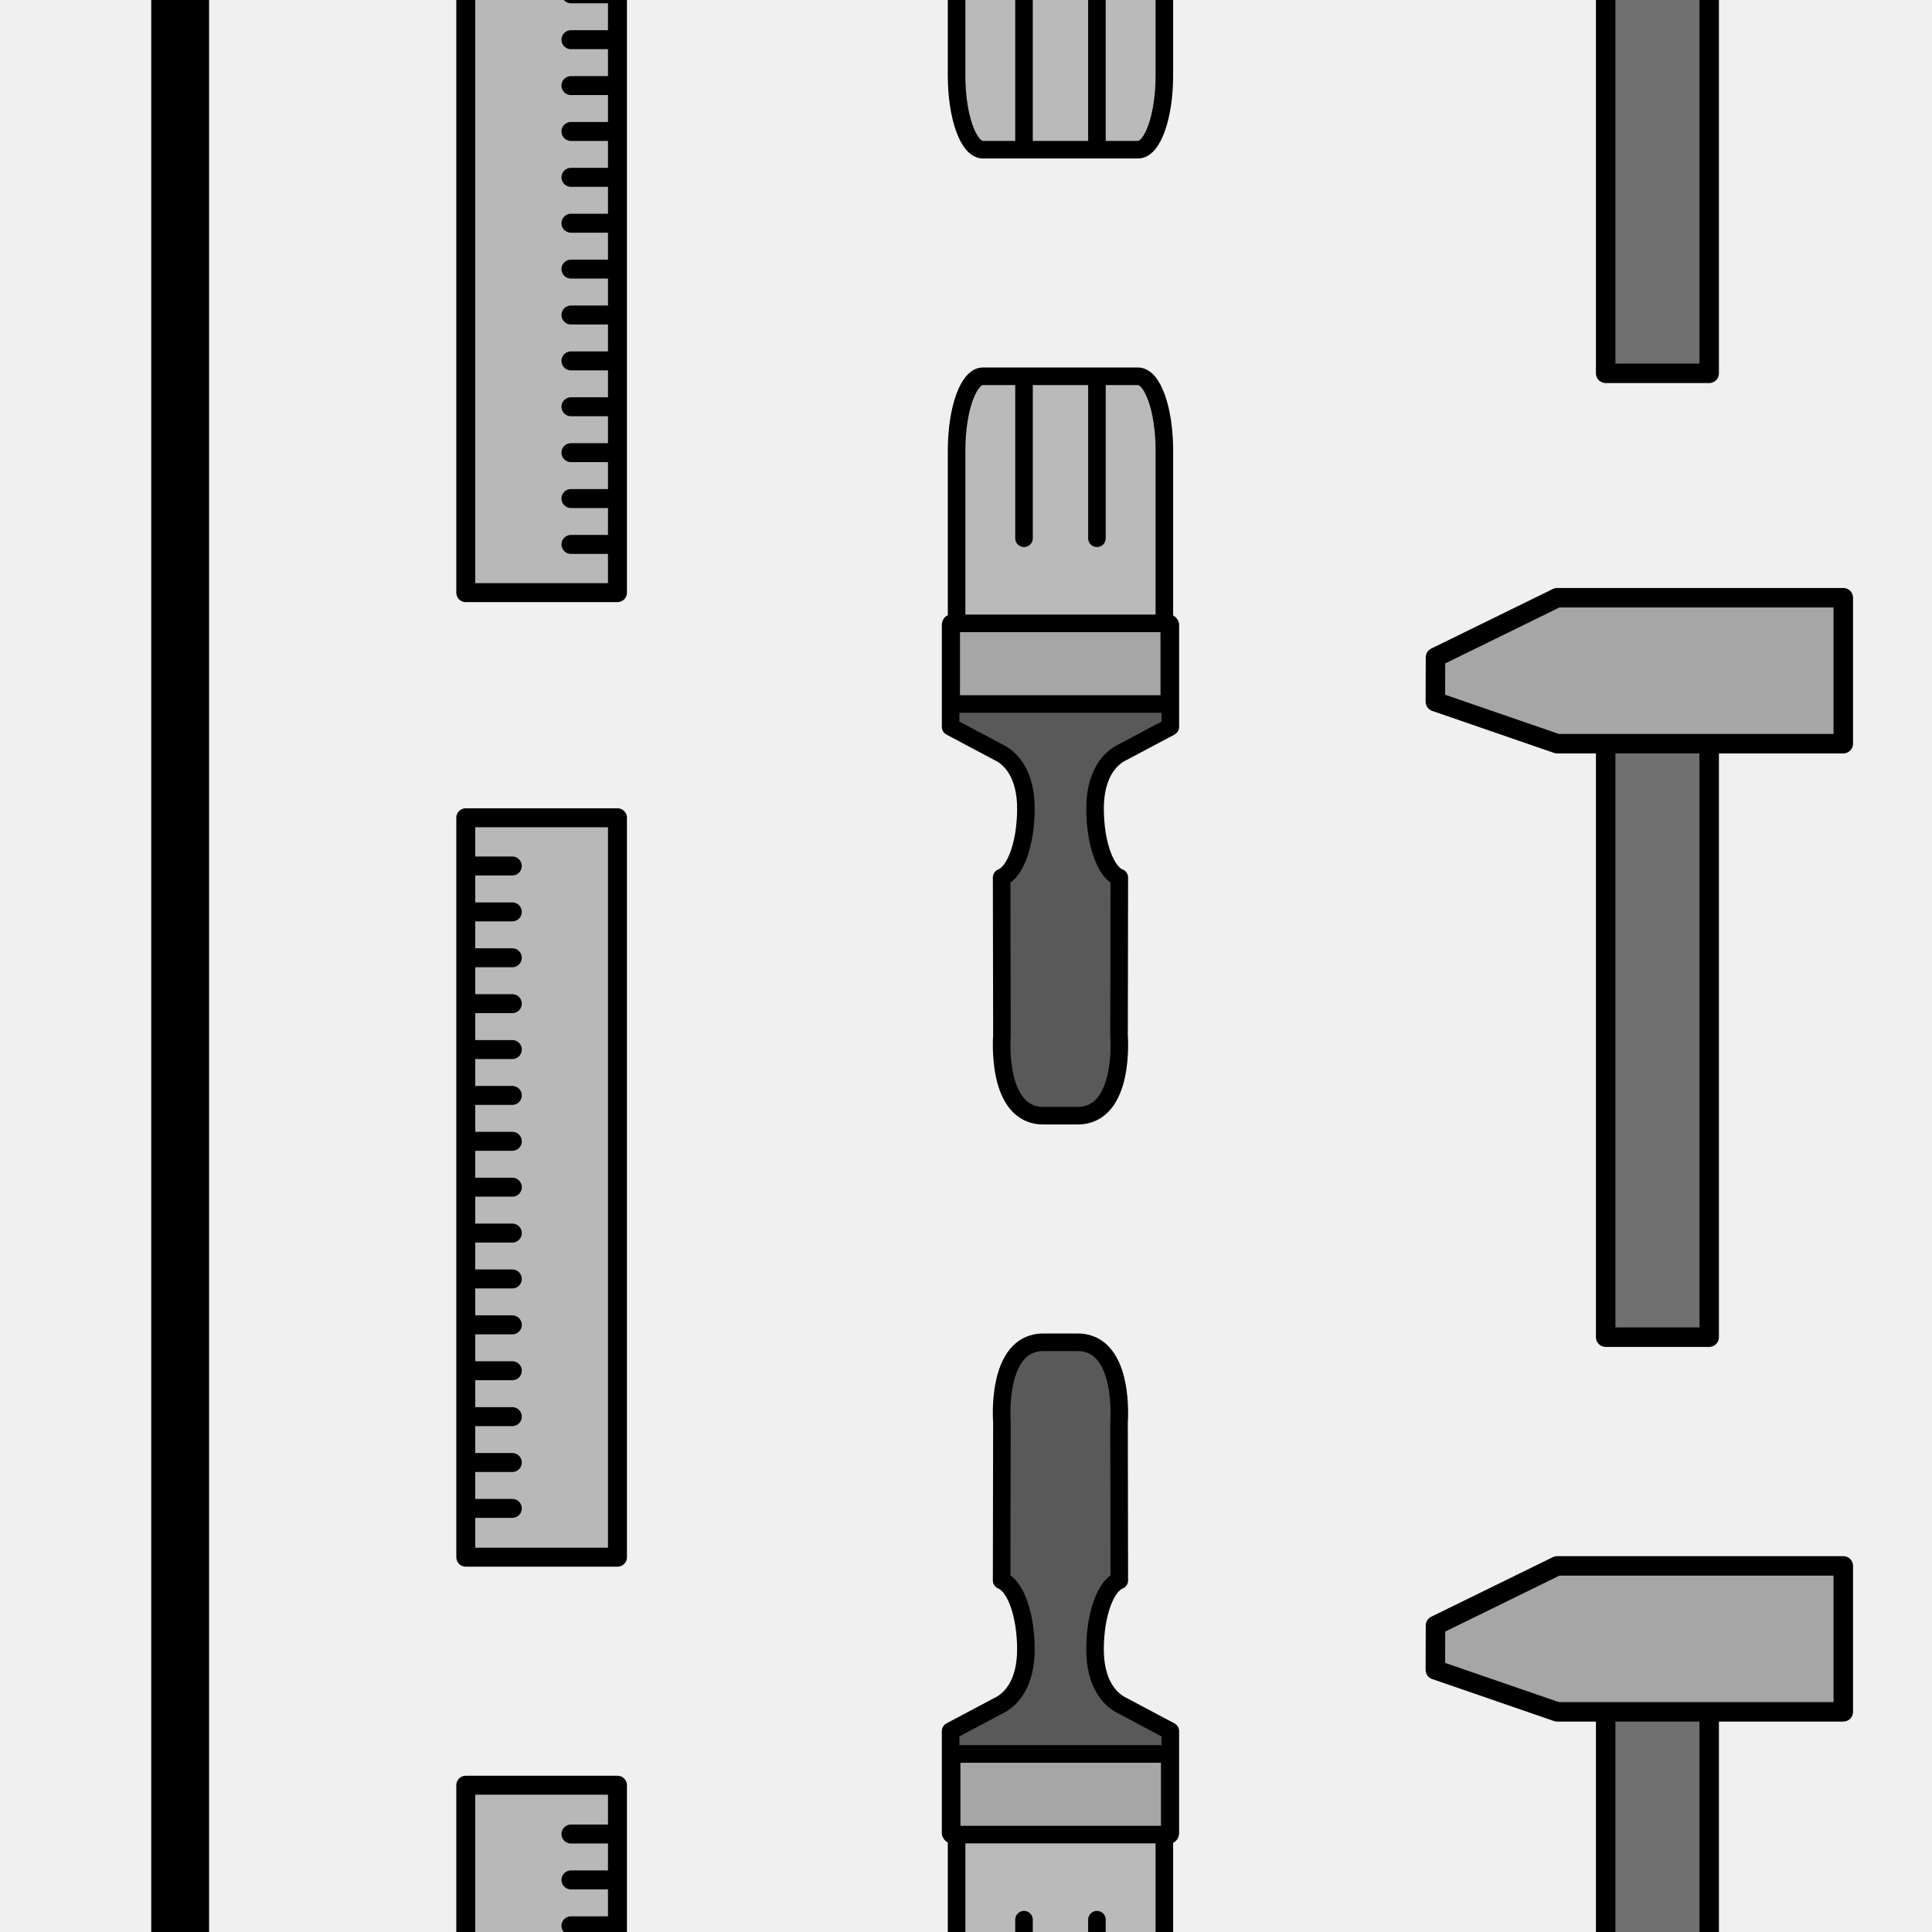 <?xml version="1.0" encoding="utf-8"?>
<!-- Generator: Adobe Illustrator 16.0.0, SVG Export Plug-In . SVG Version: 6.00 Build 0)  -->
<!DOCTYPE svg PUBLIC "-//W3C//DTD SVG 1.1//EN" "http://www.w3.org/Graphics/SVG/1.1/DTD/svg11.dtd">
<svg version="1.1" xmlns="http://www.w3.org/2000/svg" xmlns:xlink="http://www.w3.org/1999/xlink" x="0px" y="0px" width="220px"
	 height="220px" viewBox="0 0 220 220" enable-background="new 0 0 220 220" xml:space="preserve">
<rect x="0" y="0" width="220" height="220" fill="#333333" stroke="none"/>
<g id="bg" display="none">
</g>
<g id="Layer_3">
</g>
<g id="Layer_1">
	<g>
		<defs>
			<rect id="SVGID_29_" x="-5490.076" y="-600" width="220" height="220"/>
		</defs>
		<clipPath id="SVGID_2_">
			<use xlink:href="#SVGID_29_"  overflow="visible"/>
		</clipPath>
	</g>
	<g>
		<defs>
			<rect id="SVGID_31_" x="-4290.076" y="-600" width="220" height="220"/>
		</defs>
		<clipPath id="SVGID_4_">
			<use xlink:href="#SVGID_31_"  overflow="visible"/>
		</clipPath>
	</g>
	<g>
		<defs>
			<rect id="SVGID_33_" x="-3690.076" y="-600" width="220" height="220"/>
		</defs>
		<clipPath id="SVGID_6_">
			<use xlink:href="#SVGID_33_"  overflow="visible"/>
		</clipPath>
	</g>
	<g>
		<defs>
			<rect id="SVGID_35_" x="-3990.076" y="-600" width="220" height="220"/>
		</defs>
		<clipPath id="SVGID_8_">
			<use xlink:href="#SVGID_35_"  overflow="visible"/>
		</clipPath>
	</g>
	<g>
		<defs>
			<rect id="SVGID_37_" x="-5190.076" y="-600" width="220" height="220"/>
		</defs>
		<clipPath id="SVGID_10_">
			<use xlink:href="#SVGID_37_"  overflow="visible"/>
		</clipPath>
	</g>
	<g>
		<defs>
			<rect id="SVGID_39_" x="-4590.076" y="-600" width="220" height="220"/>
		</defs>
		<clipPath id="SVGID_12_">
			<use xlink:href="#SVGID_39_"  overflow="visible"/>
		</clipPath>
	</g>
	<g>
		<defs>
			<rect id="SVGID_411_" x="-2100" y="-600" width="220" height="220"/>
		</defs>
		<clipPath id="SVGID_14_">
			<use xlink:href="#SVGID_411_"  overflow="visible"/>
		</clipPath>
	</g>
	<g>
		<defs>
			<rect id="SVGID_413_" x="-900" y="-600" width="220" height="220"/>
		</defs>
		<clipPath id="SVGID_16_">
			<use xlink:href="#SVGID_413_"  overflow="visible"/>
		</clipPath>
	</g>
	<g>
		<defs>
			<rect id="SVGID_415_" x="-300" y="-600" width="220" height="220"/>
		</defs>
		<clipPath id="SVGID_18_">
			<use xlink:href="#SVGID_415_"  overflow="visible"/>
		</clipPath>
	</g>
	<g>
		<defs>
			<rect id="SVGID_417_" x="-600" y="-600" width="220" height="220"/>
		</defs>
		<clipPath id="SVGID_20_">
			<use xlink:href="#SVGID_417_"  overflow="visible"/>
		</clipPath>
	</g>
	<g>
		<defs>
			<rect id="SVGID_419_" x="-1800" y="-600" width="220" height="220"/>
		</defs>
		<clipPath id="SVGID_22_">
			<use xlink:href="#SVGID_419_"  overflow="visible"/>
		</clipPath>
	</g>
	<g>
		<defs>
			<rect id="SVGID_421_" x="-1200" y="-600" width="220" height="220"/>
		</defs>
		<clipPath id="SVGID_24_">
			<use xlink:href="#SVGID_421_"  overflow="visible"/>
		</clipPath>
	</g>
	<g>
		<defs>
			<rect id="SVGID_427_" width="220" height="220"/>
		</defs>
		<clipPath id="SVGID_26_">
			<use xlink:href="#SVGID_427_"  overflow="visible"/>
		</clipPath>
		<rect clip-path="url(#SVGID_26_)" fill="#F0F0F0" width="220" height="220"/>
		<g clip-path="url(#SVGID_26_)">
			
				<rect x="182.841" y="-32.927" fill="#707070" stroke="#000000" stroke-width="2.219" stroke-linecap="round" stroke-linejoin="round" stroke-miterlimit="10" width="11.786" height="75.438"/>
		</g>
		<g clip-path="url(#SVGID_26_)">
			
				<rect x="182.841" y="76.828" fill="#707070" stroke="#000000" stroke-width="2.219" stroke-linecap="round" stroke-linejoin="round" stroke-miterlimit="10" width="11.786" height="75.438"/>
			
				<polygon fill="#A6A6A6" stroke="#000000" stroke-width="2.219" stroke-linecap="round" stroke-linejoin="round" stroke-miterlimit="10" points="
				177.316,84.684 209.898,84.684 209.898,68.064 177.316,68.064 163.462,74.852 163.447,79.902 			"/>
		</g>
		<g clip-path="url(#SVGID_26_)">
			
				<rect x="53.04" y="93.12" fill="#B8B8B8" stroke="#000000" stroke-width="2.159" stroke-linecap="round" stroke-linejoin="round" stroke-miterlimit="10" width="17.272" height="84.201"/>
			<g>
				
					<line fill="none" stroke="#000000" stroke-width="2.159" stroke-linecap="round" stroke-linejoin="round" stroke-miterlimit="10" x1="54.229" y1="98.612" x2="58.337" y2="98.612"/>
				
					<line fill="none" stroke="#000000" stroke-width="2.159" stroke-linecap="round" stroke-linejoin="round" stroke-miterlimit="10" x1="54.229" y1="103.838" x2="58.337" y2="103.838"/>
				
					<line fill="none" stroke="#000000" stroke-width="2.159" stroke-linecap="round" stroke-linejoin="round" stroke-miterlimit="10" x1="54.229" y1="109.063" x2="58.337" y2="109.063"/>
				
					<line fill="none" stroke="#000000" stroke-width="2.159" stroke-linecap="round" stroke-linejoin="round" stroke-miterlimit="10" x1="54.229" y1="114.288" x2="58.337" y2="114.288"/>
				
					<line fill="none" stroke="#000000" stroke-width="2.159" stroke-linecap="round" stroke-linejoin="round" stroke-miterlimit="10" x1="54.229" y1="119.513" x2="58.337" y2="119.513"/>
				
					<line fill="none" stroke="#000000" stroke-width="2.159" stroke-linecap="round" stroke-linejoin="round" stroke-miterlimit="10" x1="54.229" y1="124.737" x2="58.337" y2="124.737"/>
				
					<line fill="none" stroke="#000000" stroke-width="2.159" stroke-linecap="round" stroke-linejoin="round" stroke-miterlimit="10" x1="54.229" y1="129.963" x2="58.337" y2="129.963"/>
				
					<line fill="none" stroke="#000000" stroke-width="2.159" stroke-linecap="round" stroke-linejoin="round" stroke-miterlimit="10" x1="54.229" y1="135.188" x2="58.337" y2="135.188"/>
				
					<line fill="none" stroke="#000000" stroke-width="2.159" stroke-linecap="round" stroke-linejoin="round" stroke-miterlimit="10" x1="54.229" y1="140.413" x2="58.337" y2="140.413"/>
				
					<line fill="none" stroke="#000000" stroke-width="2.159" stroke-linecap="round" stroke-linejoin="round" stroke-miterlimit="10" x1="54.229" y1="145.637" x2="58.337" y2="145.637"/>
				
					<line fill="none" stroke="#000000" stroke-width="2.159" stroke-linecap="round" stroke-linejoin="round" stroke-miterlimit="10" x1="54.229" y1="150.862" x2="58.337" y2="150.862"/>
				
					<line fill="none" stroke="#000000" stroke-width="2.159" stroke-linecap="round" stroke-linejoin="round" stroke-miterlimit="10" x1="54.229" y1="156.086" x2="58.337" y2="156.086"/>
				
					<line fill="none" stroke="#000000" stroke-width="2.159" stroke-linecap="round" stroke-linejoin="round" stroke-miterlimit="10" x1="54.229" y1="161.314" x2="58.337" y2="161.314"/>
				
					<line fill="none" stroke="#000000" stroke-width="2.159" stroke-linecap="round" stroke-linejoin="round" stroke-miterlimit="10" x1="54.229" y1="166.538" x2="58.337" y2="166.538"/>
				
					<line fill="none" stroke="#000000" stroke-width="2.159" stroke-linecap="round" stroke-linejoin="round" stroke-miterlimit="10" x1="54.229" y1="171.762" x2="58.337" y2="171.762"/>
			</g>
		</g>
		<g clip-path="url(#SVGID_26_)">
			
				<path fill="#BABABA" stroke="#000000" stroke-width="2" stroke-linecap="round" stroke-linejoin="round" stroke-miterlimit="10" d="
				M132.589,51.292c0-4.666-1.344-8.446-3-8.446h-17.66c-1.658,0-3,3.78-3,8.446V72.45h23.66V51.292z"/>
			
				<path fill="#595959" stroke="#000000" stroke-width="2" stroke-linecap="round" stroke-linejoin="round" stroke-miterlimit="10" d="
				M127.862,85.639c-1.516,0.709-3.166,2.566-3.166,6.44c0,3.958,1.196,7.241,2.762,7.849l-0.031,18.009
				c0,0,0.746,9.107-4.721,9.109h-1.316h-1.264h-1.316c-5.465-0.002-4.72-9.109-4.72-9.109l-0.032-18.009
				c1.566-0.608,2.763-3.892,2.763-7.849c0-3.874-1.65-5.731-3.166-6.44l-5.407-2.873V71.152h25.022v11.614L127.862,85.639z"/>
			
				<line fill="#595959" stroke="#000000" stroke-width="2" stroke-linecap="round" stroke-linejoin="round" stroke-miterlimit="10" x1="116.606" y1="61.295" x2="116.606" y2="43.547"/>
			
				<line fill="#595959" stroke="#000000" stroke-width="2" stroke-linecap="round" stroke-linejoin="round" stroke-miterlimit="10" x1="124.911" y1="61.295" x2="124.911" y2="43.547"/>
			
				<rect x="108.315" y="70.983" fill="#A6A6A6" stroke="#000000" stroke-width="2" stroke-linecap="round" stroke-linejoin="round" stroke-miterlimit="10" width="24.834" height="9.182"/>
		</g>
		<g clip-path="url(#SVGID_26_)">
			
				<rect x="53.04" y="-16.714" fill="#B8B8B8" stroke="#000000" stroke-width="2.159" stroke-linecap="round" stroke-linejoin="round" stroke-miterlimit="10" width="17.272" height="84.201"/>
			<g>
				
					<line fill="none" stroke="#000000" stroke-width="2.159" stroke-linecap="round" stroke-linejoin="round" stroke-miterlimit="10" x1="69.123" y1="61.995" x2="65.015" y2="61.995"/>
				
					<line fill="none" stroke="#000000" stroke-width="2.159" stroke-linecap="round" stroke-linejoin="round" stroke-miterlimit="10" x1="69.123" y1="56.769" x2="65.015" y2="56.769"/>
				
					<line fill="none" stroke="#000000" stroke-width="2.159" stroke-linecap="round" stroke-linejoin="round" stroke-miterlimit="10" x1="69.123" y1="51.544" x2="65.015" y2="51.544"/>
				
					<line fill="none" stroke="#000000" stroke-width="2.159" stroke-linecap="round" stroke-linejoin="round" stroke-miterlimit="10" x1="69.123" y1="46.319" x2="65.015" y2="46.319"/>
				
					<line fill="none" stroke="#000000" stroke-width="2.159" stroke-linecap="round" stroke-linejoin="round" stroke-miterlimit="10" x1="69.123" y1="41.095" x2="65.015" y2="41.095"/>
				
					<line fill="none" stroke="#000000" stroke-width="2.159" stroke-linecap="round" stroke-linejoin="round" stroke-miterlimit="10" x1="69.123" y1="35.87" x2="65.015" y2="35.87"/>
				
					<line fill="none" stroke="#000000" stroke-width="2.159" stroke-linecap="round" stroke-linejoin="round" stroke-miterlimit="10" x1="69.123" y1="30.644" x2="65.015" y2="30.644"/>
				
					<line fill="none" stroke="#000000" stroke-width="2.159" stroke-linecap="round" stroke-linejoin="round" stroke-miterlimit="10" x1="69.123" y1="25.418" x2="65.015" y2="25.418"/>
				
					<line fill="none" stroke="#000000" stroke-width="2.159" stroke-linecap="round" stroke-linejoin="round" stroke-miterlimit="10" x1="69.123" y1="20.193" x2="65.015" y2="20.193"/>
				
					<line fill="none" stroke="#000000" stroke-width="2.159" stroke-linecap="round" stroke-linejoin="round" stroke-miterlimit="10" x1="69.123" y1="14.969" x2="65.015" y2="14.969"/>
				
					<line fill="none" stroke="#000000" stroke-width="2.159" stroke-linecap="round" stroke-linejoin="round" stroke-miterlimit="10" x1="69.123" y1="9.744" x2="65.015" y2="9.744"/>
				
					<line fill="none" stroke="#000000" stroke-width="2.159" stroke-linecap="round" stroke-linejoin="round" stroke-miterlimit="10" x1="69.123" y1="4.52" x2="65.015" y2="4.52"/>
				
					<line fill="none" stroke="#000000" stroke-width="2.159" stroke-linecap="round" stroke-linejoin="round" stroke-miterlimit="10" x1="69.123" y1="-0.706" x2="65.015" y2="-0.706"/>
			</g>
		</g>
		<g clip-path="url(#SVGID_26_)">
			
				<path fill="#BABABA" stroke="#000000" stroke-width="2" stroke-linecap="round" stroke-linejoin="round" stroke-miterlimit="10" d="
				M108.927,8.602c0,4.666,1.344,8.445,3,8.445h17.66c1.658,0,3-3.779,3-8.445v-21.158h-23.66V8.602z"/>
			
				<line fill="#595959" stroke="#000000" stroke-width="2" stroke-linecap="round" stroke-linejoin="round" stroke-miterlimit="10" x1="124.91" y1="-1.402" x2="124.91" y2="16.346"/>
			
				<line fill="#595959" stroke="#000000" stroke-width="2" stroke-linecap="round" stroke-linejoin="round" stroke-miterlimit="10" x1="116.605" y1="-1.402" x2="116.605" y2="16.346"/>
		</g>
		<g clip-path="url(#SVGID_26_)">
			
				<rect x="182.841" y="187.073" fill="#707070" stroke="#000000" stroke-width="2.219" stroke-linecap="round" stroke-linejoin="round" stroke-miterlimit="10" width="11.786" height="75.438"/>
			
				<polygon fill="#A6A6A6" stroke="#000000" stroke-width="2.219" stroke-linecap="round" stroke-linejoin="round" stroke-miterlimit="10" points="
				177.316,194.929 209.898,194.929 209.898,178.31 177.316,178.31 163.462,185.097 163.447,190.148 			"/>
		</g>
		<g clip-path="url(#SVGID_26_)">
			
				<rect x="53.04" y="203.286" fill="#B8B8B8" stroke="#000000" stroke-width="2.159" stroke-linecap="round" stroke-linejoin="round" stroke-miterlimit="10" width="17.272" height="84.201"/>
			<g>
				
					<line fill="none" stroke="#000000" stroke-width="2.159" stroke-linecap="round" stroke-linejoin="round" stroke-miterlimit="10" x1="69.123" y1="219.294" x2="65.015" y2="219.294"/>
				
					<line fill="none" stroke="#000000" stroke-width="2.159" stroke-linecap="round" stroke-linejoin="round" stroke-miterlimit="10" x1="69.123" y1="214.068" x2="65.015" y2="214.068"/>
				
					<line fill="none" stroke="#000000" stroke-width="2.159" stroke-linecap="round" stroke-linejoin="round" stroke-miterlimit="10" x1="69.123" y1="208.844" x2="65.015" y2="208.844"/>
			</g>
		</g>
		<g clip-path="url(#SVGID_26_)">
			
				<path fill="#BABABA" stroke="#000000" stroke-width="2" stroke-linecap="round" stroke-linejoin="round" stroke-miterlimit="10" d="
				M108.927,228.602c0,4.666,1.344,8.445,3,8.445h17.66c1.658,0,3-3.779,3-8.445v-21.158h-23.66V228.602z"/>
			
				<path fill="#595959" stroke="#000000" stroke-width="2" stroke-linecap="round" stroke-linejoin="round" stroke-miterlimit="10" d="
				M113.654,194.254c1.516-0.709,3.166-2.566,3.166-6.44c0-3.958-1.196-7.241-2.762-7.849l0.031-18.009c0,0-0.746-9.108,4.721-9.11
				h1.316h1.264h1.316c5.465,0.002,4.72,9.11,4.72,9.11l0.032,18.009c-1.566,0.608-2.763,3.891-2.763,7.849
				c0,3.874,1.65,5.731,3.166,6.44l5.407,2.873v11.614h-25.022v-11.614L113.654,194.254z"/>
			
				<line fill="#595959" stroke="#000000" stroke-width="2" stroke-linecap="round" stroke-linejoin="round" stroke-miterlimit="10" x1="124.91" y1="218.598" x2="124.91" y2="236.346"/>
			
				<line fill="#595959" stroke="#000000" stroke-width="2" stroke-linecap="round" stroke-linejoin="round" stroke-miterlimit="10" x1="116.605" y1="218.598" x2="116.605" y2="236.346"/>
			
				<rect x="108.366" y="199.729" fill="#A6A6A6" stroke="#000000" stroke-width="2" stroke-linecap="round" stroke-linejoin="round" stroke-miterlimit="10" width="24.834" height="9.182"/>
		</g>
		<rect x="17.222" clip-path="url(#SVGID_26_)" width="6.584" height="220"/>
	</g>
</g>
</svg>
